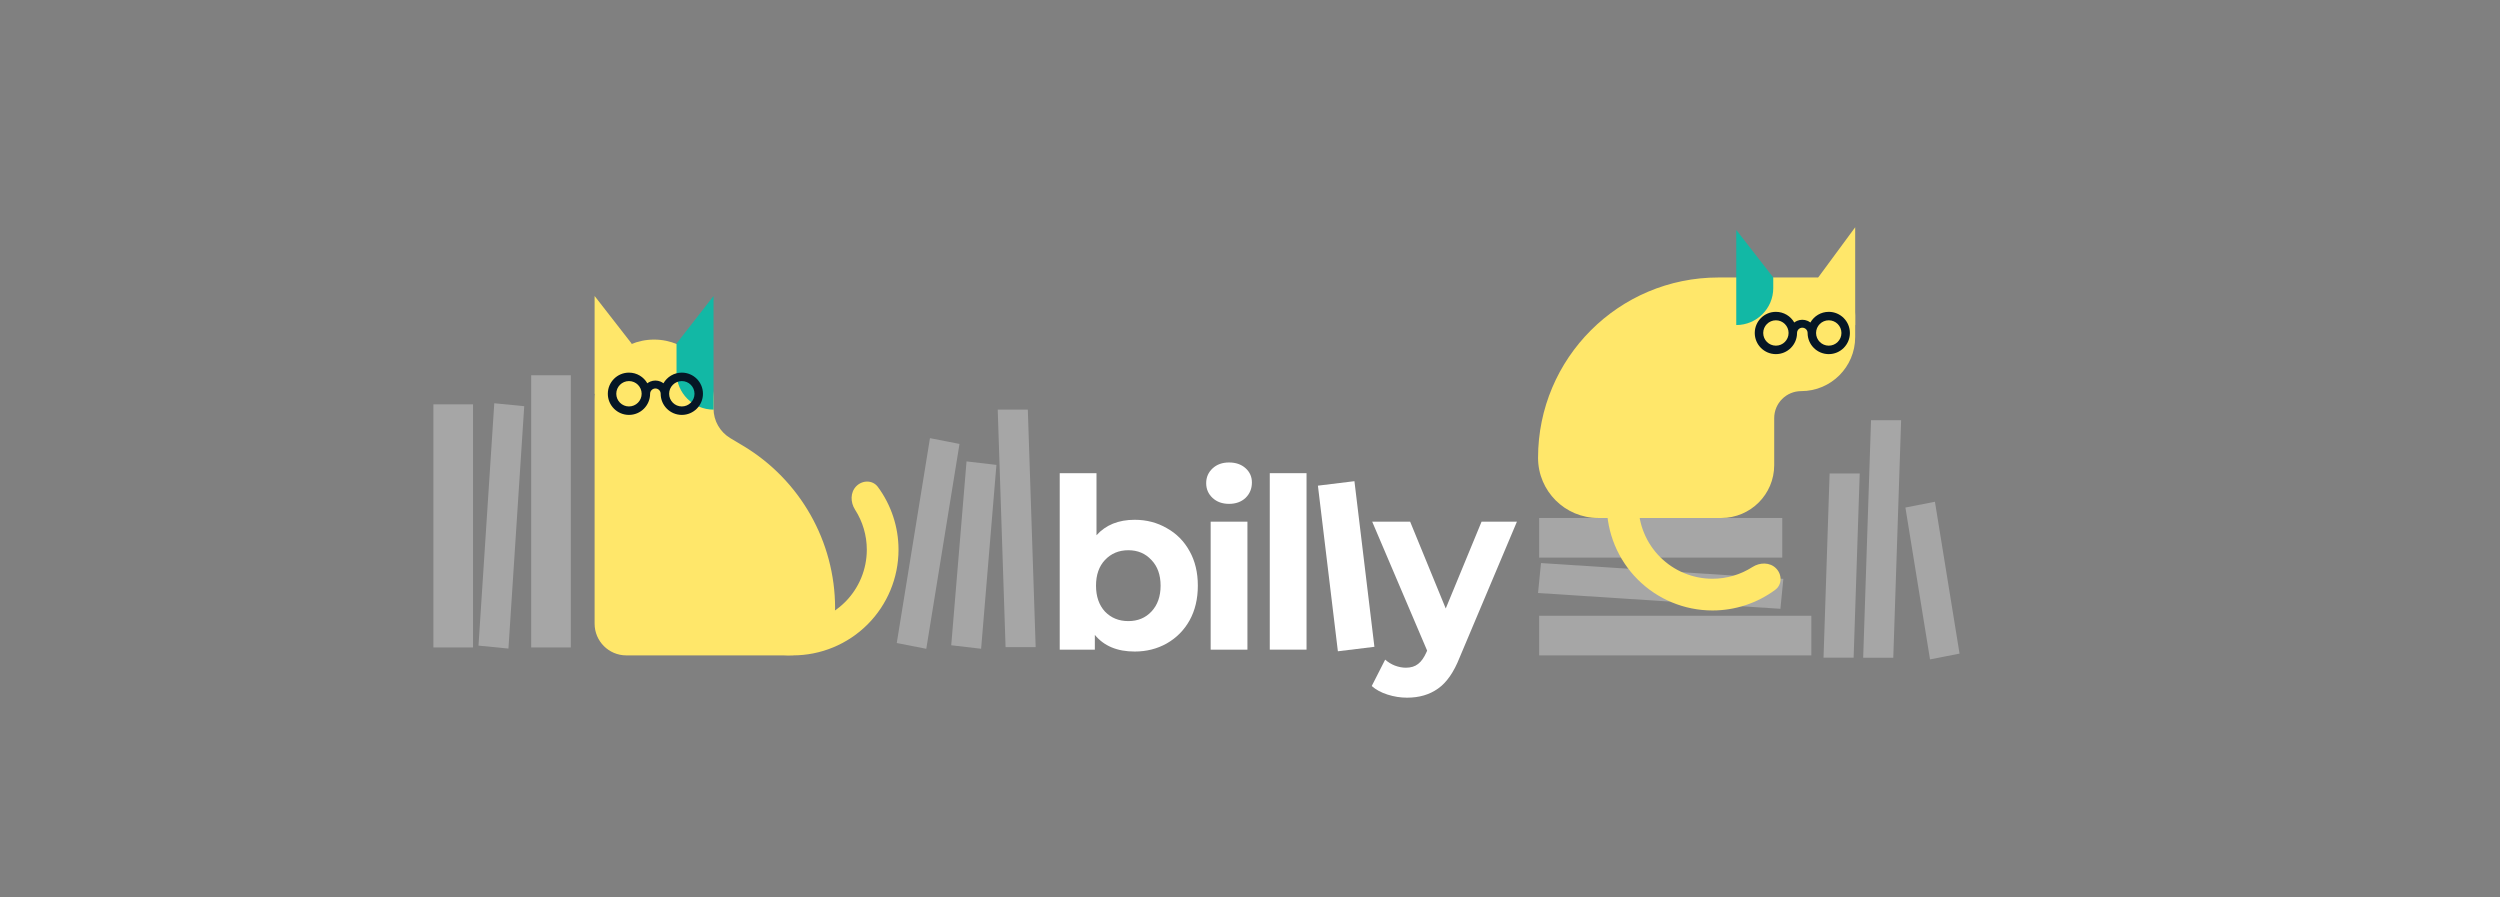 <svg width="1248" height="448" viewBox="0 0 1248 448" fill="none" xmlns="http://www.w3.org/2000/svg">
<rect x="0" y="0" width="1248" height="448" fill="#808080" stroke="none"/>
<path d="M296.829 311.34V199.205C296.829 182.812 310.118 169.522 326.511 169.522C342.905 169.522 356.194 182.812 356.194 199.205V203.952C356.194 210.008 359.377 215.62 364.576 218.727L370.902 222.509C399.419 239.558 416.879 270.338 416.879 303.563C416.879 316.601 406.31 327.171 393.271 327.171H312.659C303.916 327.171 296.829 320.084 296.829 311.34Z" fill="#FFE76A"/>
<path d="M296.829 147.755L315.298 171.501V178.097C315.298 188.298 307.029 196.567 296.829 196.567V196.567V147.755Z" fill="#FFE76A"/>
<path d="M356.194 147.755L337.725 171.501V186.013C337.725 196.213 345.994 204.482 356.194 204.482V204.482V147.755Z" fill="#12B8A5"/>
<path fill-rule="evenodd" clip-rule="evenodd" d="M340.364 207.121C346.192 207.121 350.918 202.395 350.918 196.567C350.918 190.738 346.192 186.013 340.364 186.013C336.437 186.013 333.011 188.157 331.193 191.339C330.735 190.986 330.232 190.695 329.696 190.473C328.895 190.141 328.037 189.97 327.171 189.97C326.305 189.97 325.447 190.141 324.647 190.473C324.111 190.695 323.607 190.986 323.149 191.339C321.331 188.157 317.905 186.013 313.979 186.013C308.15 186.013 303.425 190.738 303.425 196.567C303.425 202.395 308.15 207.121 313.979 207.121C319.807 207.121 324.533 202.395 324.533 196.567L324.533 196.567C324.533 196.22 324.601 195.877 324.734 195.557C324.866 195.237 325.061 194.946 325.306 194.701C325.551 194.456 325.841 194.262 326.162 194.129C326.482 193.996 326.825 193.928 327.171 193.928C327.518 193.928 327.861 193.996 328.181 194.129C328.501 194.262 328.792 194.456 329.037 194.701C329.282 194.946 329.476 195.237 329.609 195.557C329.741 195.877 329.81 196.22 329.81 196.567C329.81 202.395 334.535 207.121 340.364 207.121ZM340.364 202.899C336.866 202.899 334.031 200.064 334.031 196.567C334.031 193.069 336.866 190.234 340.364 190.234C343.861 190.234 346.696 193.069 346.696 196.567C346.696 200.064 343.861 202.899 340.364 202.899ZM307.646 196.567C307.646 200.064 310.481 202.899 313.979 202.899C317.476 202.899 320.311 200.064 320.311 196.567C320.311 193.069 317.476 190.234 313.979 190.234C310.481 190.234 307.646 193.069 307.646 196.567Z" fill="#051625"/>
<path d="M427.488 242.685C430.579 239.594 435.648 239.565 438.243 243.083C444.891 252.099 448.541 263.062 448.541 274.402C448.541 288.397 442.981 301.819 433.085 311.715C423.189 321.612 409.767 327.171 395.772 327.171C384.432 327.171 373.469 323.522 364.453 316.873C360.935 314.278 360.964 309.21 364.055 306.118V306.118C367.146 303.027 372.126 303.115 375.804 305.478C381.715 309.276 388.637 311.34 395.772 311.34C405.568 311.34 414.964 307.449 421.891 300.521C428.818 293.594 432.71 284.198 432.71 274.402C432.71 267.267 430.646 260.345 426.848 254.434C424.485 250.756 424.397 245.776 427.488 242.685V242.685Z" fill="#FFE76A"/>
<rect opacity="0.3" x="216.355" y="201.844" width="19.789" height="121.37" fill="white"/>
<rect opacity="0.3" width="15.031" height="121.238" transform="matrix(0.995 0.098 -0.065 0.998 246.742 201.3)" fill="white"/>
<rect opacity="0.3" width="15.031" height="103.627" transform="matrix(0.981 0.192 -0.16 0.987 464.238 218.721)" fill="white"/>
<rect opacity="0.3" width="15.031" height="92.064" transform="matrix(0.993 0.116 -0.083 0.997 482.492 230.331)" fill="white"/>
<rect opacity="0.3" width="15.031" height="118.684" transform="matrix(1 0 0.033 0.999 498.062 204.482)" fill="white"/>
<rect opacity="0.3" x="265.167" y="187.332" width="19.789" height="135.882" fill="white"/>
<rect opacity="0.3" x="889.711" y="258.571" width="19.789" height="121.37" transform="rotate(90 889.711 258.571)" fill="white"/>
<rect opacity="0.3" width="15.031" height="121.238" transform="matrix(-0.098 0.995 -0.998 -0.065 890.254 288.957)" fill="white"/>
<rect opacity="0.3" width="15.031" height="76.811" transform="matrix(-0.981 0.192 0.16 0.987 965.921 250.47)" fill="white"/>
<rect opacity="0.3" width="15.031" height="92.064" transform="matrix(-1 0 -0.033 0.999 928.37 236.348)" fill="white"/>
<rect opacity="0.3" width="15.031" height="118.684" transform="matrix(-1 0 -0.033 0.999 949.044 209.759)" fill="white"/>
<rect opacity="0.3" x="904.223" y="307.383" width="19.789" height="135.882" transform="rotate(90 904.223 307.383)" fill="white"/>
<path d="M857.835 138.52L907.196 138.52C917.64 138.52 926.105 146.986 926.105 157.429L926.105 168.3C926.105 183.182 914.041 195.247 899.158 195.247C891.716 195.247 885.684 201.28 885.684 208.721L885.684 232.186C885.684 246.758 873.871 258.571 859.299 258.571L797.809 258.571C781.234 258.571 767.797 245.134 767.797 228.558C767.797 178.831 808.108 138.52 857.835 138.52Z" fill="#FFE76A"/>
<path d="M926.105 113.455L907.636 138.52V143.797C907.636 153.997 915.905 162.266 926.105 162.266V162.266V113.455Z" fill="#FFE76A"/>
<path d="M866.74 114.774L885.21 138.52V143.797C885.21 153.997 876.941 162.266 866.74 162.266V162.266V114.774Z" fill="#12B8A5"/>
<path fill-rule="evenodd" clip-rule="evenodd" d="M886.529 176.778C892.357 176.778 897.082 172.053 897.082 166.224H897.082C897.082 165.878 897.151 165.535 897.283 165.214C897.416 164.894 897.61 164.603 897.855 164.358C898.1 164.113 898.391 163.919 898.711 163.786C899.031 163.654 899.374 163.586 899.721 163.586C900.067 163.586 900.411 163.654 900.731 163.786C901.051 163.919 901.342 164.113 901.587 164.358C901.832 164.603 902.026 164.894 902.159 165.214C902.291 165.535 902.359 165.878 902.359 166.224C902.359 172.053 907.085 176.778 912.913 176.778C918.742 176.778 923.467 172.053 923.467 166.224C923.467 160.395 918.742 155.67 912.913 155.67C908.987 155.67 905.561 157.815 903.743 160.996C903.285 160.644 902.782 160.352 902.245 160.13C901.445 159.799 900.587 159.628 899.721 159.628C898.855 159.628 897.997 159.799 897.197 160.13C896.66 160.352 896.157 160.644 895.699 160.996C893.881 157.815 890.455 155.67 886.529 155.67C880.7 155.67 875.975 160.395 875.975 166.224C875.975 172.053 880.7 176.778 886.529 176.778ZM880.196 166.224C880.196 169.721 883.031 172.556 886.529 172.556C890.026 172.556 892.861 169.721 892.861 166.224C892.861 162.727 890.026 159.892 886.529 159.892C883.031 159.892 880.196 162.727 880.196 166.224ZM912.913 172.556C909.416 172.556 906.581 169.721 906.581 166.224C906.581 162.727 909.416 159.892 912.913 159.892C916.411 159.892 919.246 162.727 919.246 166.224C919.246 169.721 916.411 172.556 912.913 172.556Z" fill="#051625"/>
<path d="M886.583 283.691C889.674 286.782 889.703 291.851 886.185 294.446C877.169 301.095 866.206 304.744 854.866 304.744C840.871 304.744 827.449 299.185 817.553 289.288C807.656 279.392 802.097 265.97 802.097 251.975C802.097 240.635 805.746 229.672 812.395 220.656C814.99 217.138 820.058 217.167 823.15 220.258V220.258C826.241 223.349 826.152 228.329 823.789 232.007C819.992 237.918 817.928 244.84 817.928 251.975C817.928 261.771 821.819 271.167 828.747 278.094C835.674 285.022 845.069 288.913 854.866 288.913C862.001 288.913 868.923 286.849 874.834 283.051C878.512 280.688 883.492 280.6 886.583 283.691V283.691Z" fill="#FFE76A"/>
<path d="M566.428 259.478C572.311 259.478 577.644 260.863 582.429 263.633C587.292 266.324 591.096 270.163 593.841 275.149C596.586 280.056 597.959 285.794 597.959 292.363C597.959 298.932 596.586 304.71 593.841 309.696C591.096 314.603 587.292 318.441 582.429 321.211C577.644 323.902 572.311 325.248 566.428 325.248C557.722 325.248 551.094 322.478 546.545 316.937V324.298H529.015V236.209H547.368V267.195C551.996 262.05 558.349 259.478 566.428 259.478ZM563.251 310.052C567.958 310.052 571.801 308.469 574.781 305.303C577.84 302.058 579.37 297.745 579.37 292.363C579.37 286.981 577.84 282.707 574.781 279.541C571.801 276.296 567.958 274.674 563.251 274.674C558.545 274.674 554.663 276.296 551.604 279.541C548.623 282.707 547.133 286.981 547.133 292.363C547.133 297.745 548.623 302.058 551.604 305.303C554.663 308.469 558.545 310.052 563.251 310.052Z" fill="white"/>
<path d="M604.363 260.428H622.717V324.298H604.363V260.428ZM613.54 251.524C610.167 251.524 607.422 250.534 605.304 248.556C603.186 246.577 602.127 244.124 602.127 241.195C602.127 238.267 603.186 235.813 605.304 233.835C607.422 231.856 610.167 230.867 613.54 230.867C616.912 230.867 619.658 231.817 621.775 233.716C623.893 235.616 624.952 237.99 624.952 240.839C624.952 243.926 623.893 246.498 621.775 248.556C619.658 250.534 616.912 251.524 613.54 251.524Z" fill="white"/>
<path d="M633.868 236.209H652.222V324.298H633.868V236.209Z" fill="white"/>
<path d="M757.243 260.428L728.653 328.216C725.751 335.576 722.143 340.76 717.829 343.768C713.594 346.775 708.456 348.279 702.417 348.279C699.123 348.279 695.868 347.765 692.652 346.736C689.436 345.707 686.808 344.282 684.769 342.462L691.475 329.284C692.887 330.551 694.495 331.54 696.299 332.252C698.181 332.964 700.025 333.321 701.829 333.321C704.339 333.321 706.378 332.687 707.947 331.421C709.515 330.234 710.927 328.216 712.182 325.366L712.417 324.773L685.004 260.428H703.946L721.712 303.76L739.595 260.428H757.243Z" fill="white"/>
<path d="M657.901 242.441L676.134 240.206L686.103 322.885L667.87 325.12L657.901 242.441Z" fill="white"/>
</svg>
